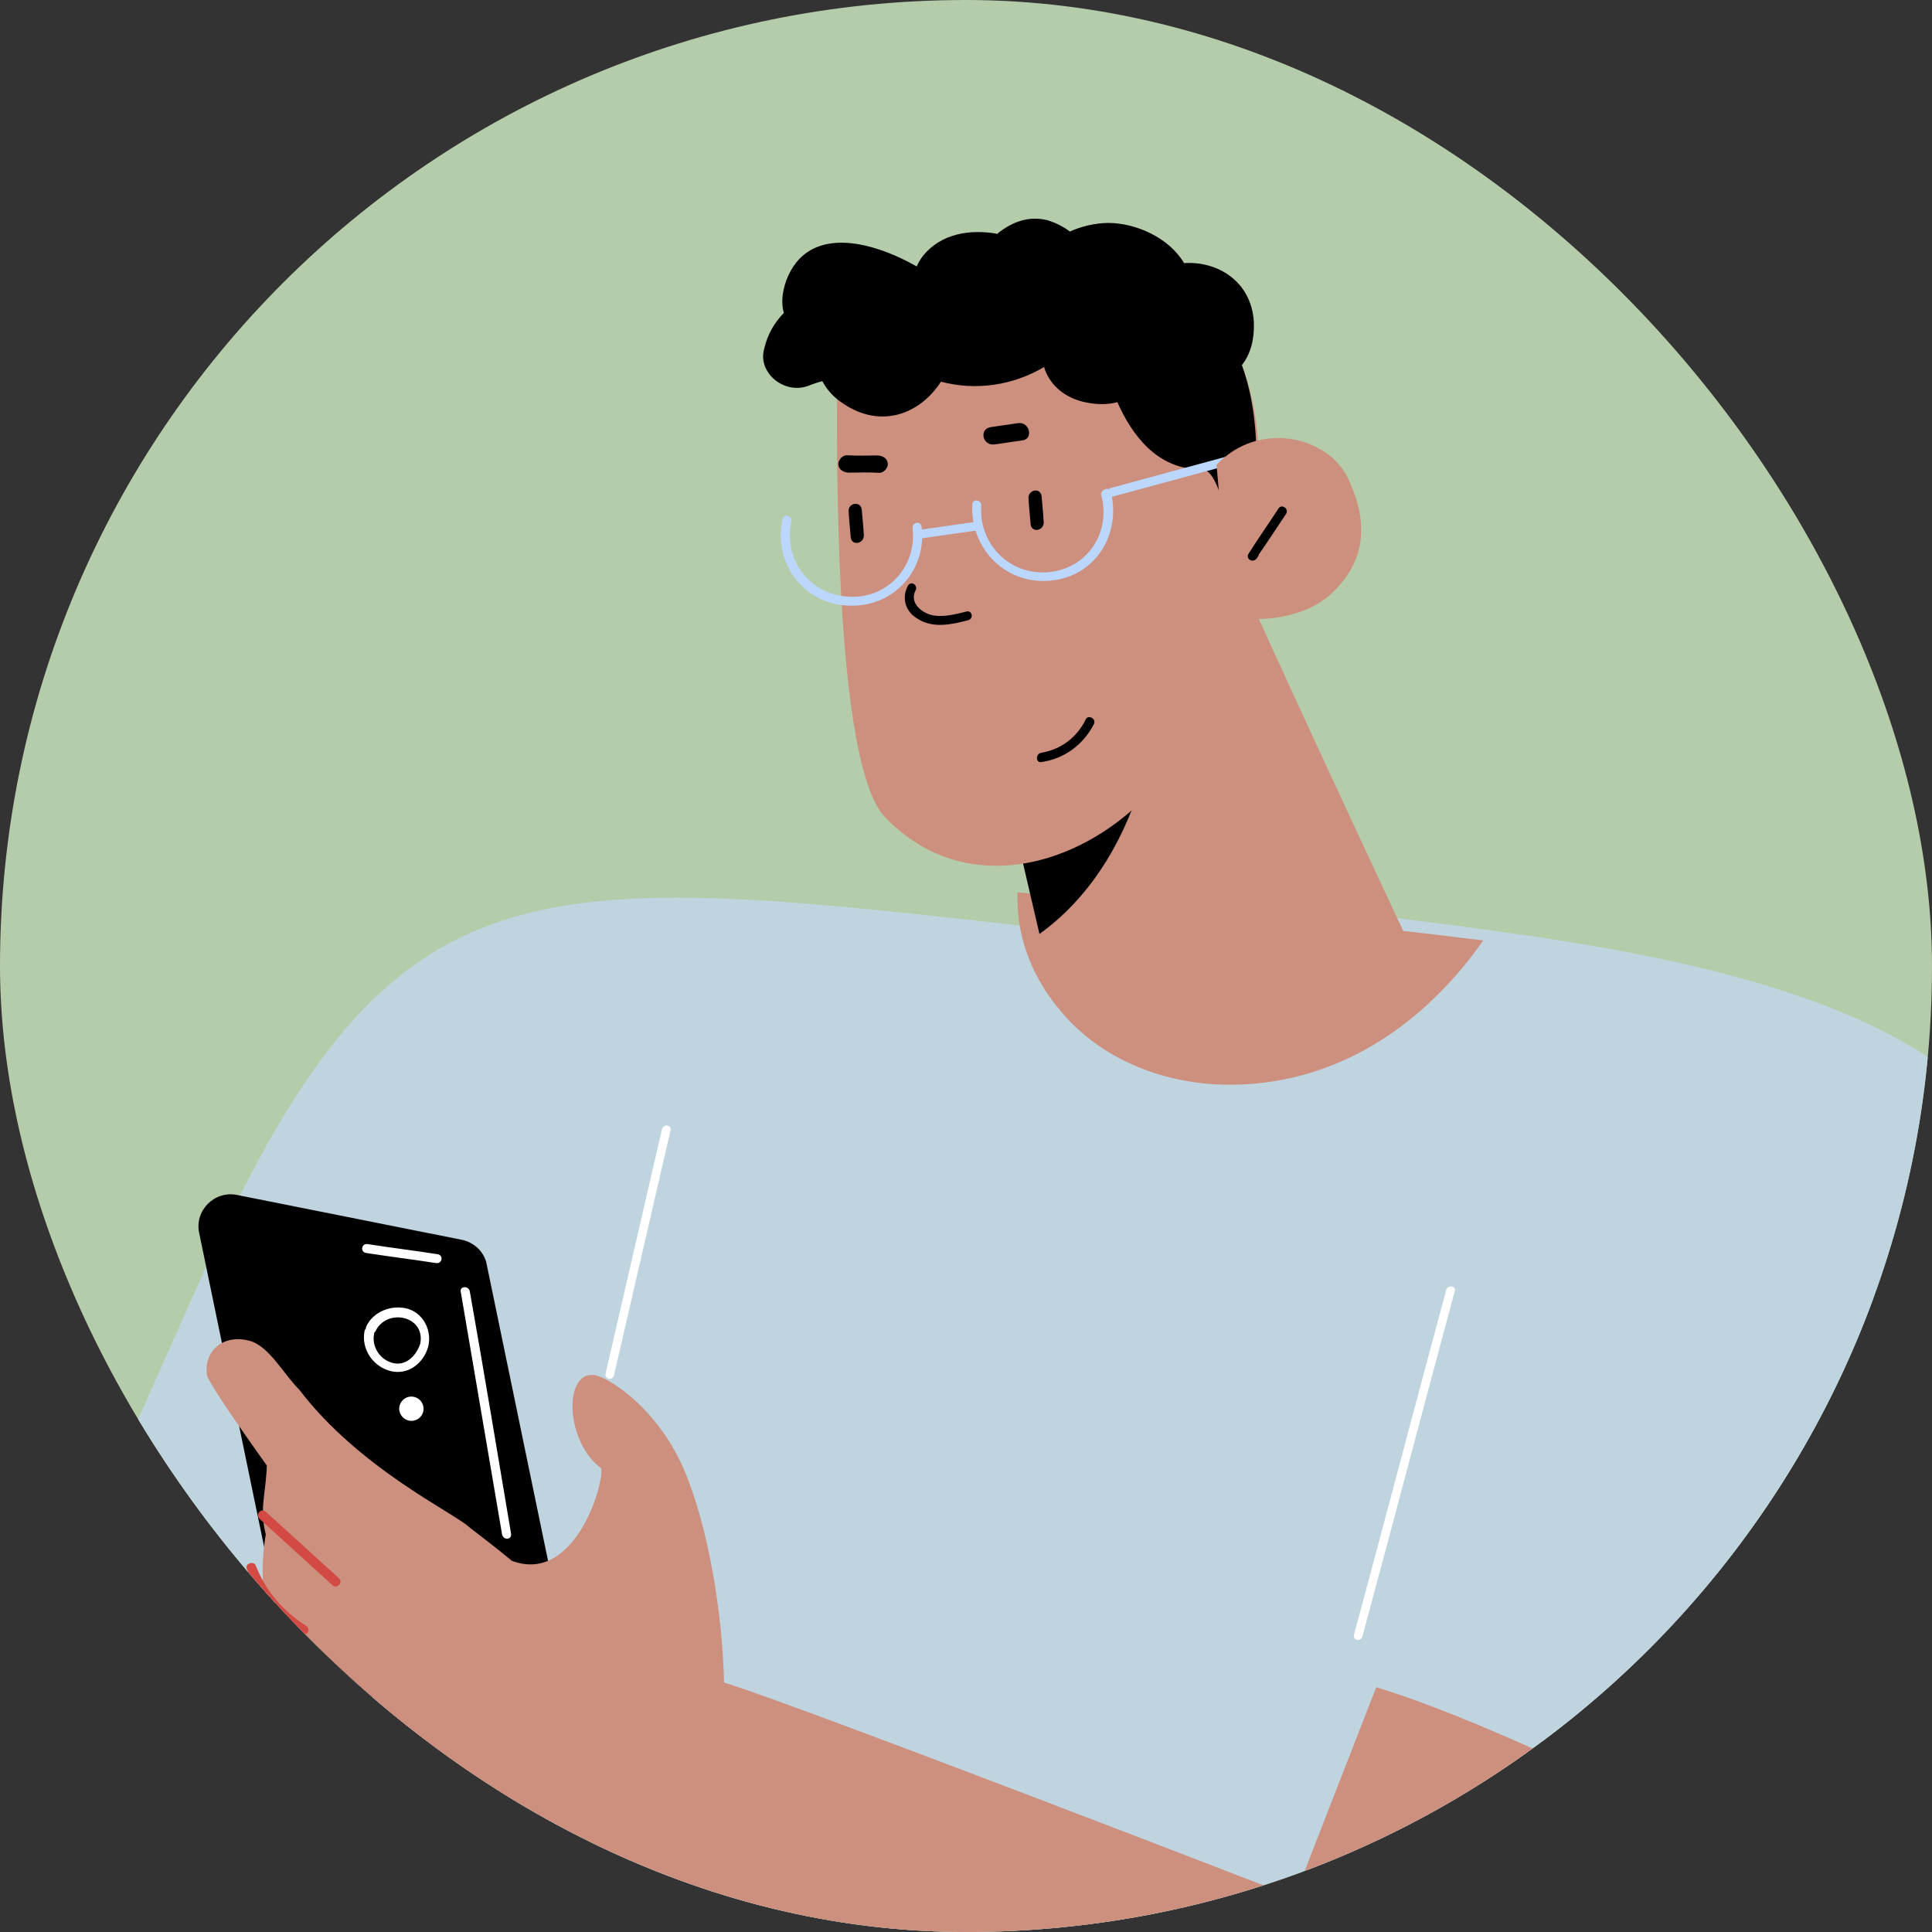 <svg width="240" height="240" viewBox="0 0 240 240" fill="none" xmlns="http://www.w3.org/2000/svg">
<rect x="0" y="0" width="240" height="240" fill="#333333" stroke="none"/>
<g clip-path="url(#clip0_328_1494)">
<rect width="240" height="240" rx="120" fill="#B5CCAA"/>
<path d="M47.141 282.657C68.507 290.974 90.293 298.125 112.134 304.998C140.328 313.816 168.799 322.209 196.81 331.472C216.651 265.146 233.09 185.253 232.96 165.801C232.669 123.622 167.874 118.919 167.874 118.919C167.874 118.919 79.793 126.48 79.14 129.811C78.559 132.772 24.912 246.856 15.916 270.155C26.349 274.359 36.672 278.638 47.141 282.657Z" fill="#BFD4DF"/>
<path d="M25.492 275.75C22.112 283.496 20.268 288.389 20.642 288.461C21.015 288.534 26.007 291.223 34.047 295.649C14.688 300.386 -14.348 306.011 -57.635 311.637C-162.644 325.417 -182.491 325.284 -165.627 453.742C-160.109 495.777 -161.274 523.623 -160.491 540.676C-138.609 541.299 -105.159 542.738 -83.386 543.913C-71.566 431.628 -86.529 409.337 -86.529 409.337C-86.529 409.337 -86.021 406.285 11.416 422.353C147.51 444.882 162.465 452.562 183.331 404.099C193.246 381.009 203.404 349.372 212.365 316.929C150.006 303.381 88.124 287.919 25.492 275.75Z" fill="black"/>
<path d="M103.571 317.51C103.571 317.51 121.291 311.786 19.078 283.933C-111.682 248.441 -136.731 246.634 -182.77 370.56C-197.097 409.012 -206.137 432.074 -212.355 447.761C-193.401 459.266 -164.631 479.452 -145.38 490.442C-86.984 400.984 -96.592 380.507 -91.888 364.144C-91.888 364.144 -91.888 364.144 -63.012 382.824C-49.017 378.763 -34.55 375.748 -20.61 371.963C1.233 365.989 23.133 360.217 45.032 354.445C67.453 348.488 89.893 342.439 112.294 336.096L103.571 317.51Z" fill="black"/>
<path d="M10.069 204.265C-2.059 231.766 -4.564 238.456 -4.564 238.456C-4.564 238.456 -84.07 230.695 -115.185 245.736C-123.176 248.962 -136.77 262.636 -137.322 268.37C-137.48 269.659 -138.057 272.564 -134.721 272.052C-134.246 276.565 -132.603 278.658 -131.136 278.176C-128.86 283.493 -122.432 282.707 -121.481 279.4C-120.271 283.672 -115.636 286.978 -103.22 272.333C-102.599 272.166 -87.614 272.212 -85.782 272.363C-78.14 276.32 -85.928 279.019 -91.39 282.338C-93.623 283.713 -94.871 287.53 -92.828 288.096C-84.01 290.577 -66.856 280.199 -60.098 276.273L44.987 288.96L67.98 215.651C48.53 212.425 29.175 209.216 10.069 204.265Z" fill="#CD8F7E"/>
<path d="M164.73 119.092L131.514 129.543L85.772 143.959L64.8 211.454C45.887 206.549 27.066 201.184 7.971 197.197C12.238 187.433 17.725 174.948 24.876 158.969C48.104 106.986 64.123 107.896 126.837 114.993C137.931 116.284 150.462 117.663 164.73 119.092Z" fill="#BFD4DF"/>
<path d="M7.058 241.965L-2.006 238.268C-2.736 237.956 -3.231 238.985 -2.501 239.296C0.514 240.559 3.53 241.821 6.563 242.994C7.293 243.305 7.788 242.277 7.058 241.965Z" fill="white"/>
<path d="M82.23 140.289C79.904 150.357 77.564 160.522 75.238 170.591C75.028 171.344 76.162 171.565 76.285 170.795C78.611 160.726 80.951 150.561 83.277 140.493C83.487 139.739 82.44 139.535 82.23 140.289Z" fill="white"/>
<path d="M66.754 214.873L38.854 209.307C37.278 208.993 35.977 207.773 35.711 206.183L24.744 153.173C24.14 150.362 26.65 147.885 29.431 148.439L57.331 154.005C58.906 154.319 60.208 155.54 60.473 157.13L71.441 210.14C72.044 212.95 69.534 215.428 66.754 214.873Z" fill="black"/>
<path d="M54.359 155.802C51.468 155.353 48.561 154.997 45.67 154.548C44.899 154.429 44.709 155.53 45.48 155.649C48.371 156.098 51.278 156.454 54.169 156.903C54.94 157.022 55.13 155.921 54.359 155.802Z" fill="white"/>
<path d="M50.74 162.601C48.736 162.009 46.348 162.878 45.484 164.818C45.466 164.911 45.448 165.003 45.43 165.095C45.319 165.169 45.301 165.262 45.282 165.354C44.846 167.571 46.338 169.789 48.546 170.324C50.662 170.841 52.584 169.4 53.188 167.312C53.662 165.39 52.727 163.284 50.74 162.601ZM48.932 169.345C47.262 169.012 46.143 167.35 46.47 165.687C46.488 165.594 46.488 165.594 46.507 165.502L46.617 165.428C47.977 162.434 52.894 163.413 52.203 166.924C51.727 168.365 50.509 169.659 48.932 169.345Z" fill="white"/>
<path d="M63.483 190.504C61.799 180.509 60.132 170.42 58.359 160.406C58.213 159.687 57.09 159.745 57.236 160.464L62.361 190.562C62.489 191.376 63.612 191.318 63.483 190.504Z" fill="white"/>
<path d="M50.814 176.475C51.634 176.638 52.428 176.109 52.589 175.292C52.749 174.476 52.215 173.681 51.396 173.518C50.576 173.355 49.782 173.884 49.621 174.701C49.461 175.517 49.995 176.312 50.814 176.475Z" fill="white"/>
<path d="M223.156 231.166C212.396 226.696 201.73 222.245 191.119 217.52C184.461 214.575 177.879 211.738 170.964 209.592L160.794 235.688C160.794 235.688 98.992 211.747 89.943 209.013C89.755 200.586 88.06 189.896 85 182.628C82.057 175.759 77.013 172.079 74.668 171.073C69.977 169.062 69.894 178.853 74.673 182.389C75.139 183.985 71.504 196.88 63.583 193.886C61.818 192.424 60.035 191.052 58.252 189.681C56.352 187.91 44.622 182.41 37.169 172.621C35.44 170.977 33.447 167.209 31.03 166.567C27.876 165.693 25.331 167.667 25.697 170.753C25.782 171.806 32.458 181.072 33.145 182.05C33.043 185.519 32.193 187.34 33.013 190.605C32.494 193.713 32.501 196.637 32.997 199.559C30.189 212.233 38.451 221.891 48.876 229.032C52.055 232.739 56.106 236.987 61.028 241.776C129.424 308.44 174.615 328.795 200.627 327.922C218.67 327.251 238.728 281.418 246.435 243.074C246.561 242.438 246.688 241.802 246.814 241.165C238.795 237.681 231.022 234.432 223.156 231.166Z" fill="#CD8F7E"/>
<path d="M168.628 206.32L194.801 137.321L180.672 124.257L169.059 113.532C174.686 114.181 181.051 114.979 187.675 115.925C219.503 120.395 257.45 129.374 254.183 160.254C252.459 176.4 249.267 207.391 243.323 237.25C218.138 227.751 193.227 217.341 168.628 206.32Z" fill="#BFD4DF"/>
<path d="M170.479 242.741C168.169 240.194 165.859 237.647 163.55 235.1C163.08 234.532 162.319 235.433 162.789 236.001C165.099 238.548 167.408 241.095 169.718 243.642C170.206 244.118 170.967 243.217 170.479 242.741Z" fill="white"/>
<path d="M42.102 196.055C39.04 193.294 36.072 190.551 33.01 187.79C32.424 187.3 31.679 188.105 32.246 188.686C35.309 191.447 38.277 194.19 41.339 196.951C41.831 197.423 42.688 196.545 42.102 196.055Z" fill="#D24A43"/>
<path d="M37.98 201.937C35.136 200.142 33.016 197.628 31.788 194.525C31.543 193.809 30.388 194.252 30.652 194.876C32.03 198.2 34.394 200.952 37.5 202.894C38.192 203.315 38.672 202.359 37.98 201.937Z" fill="#D24A43"/>
<path d="M35.571 210.558C34.015 208.63 32.459 206.701 30.884 204.865C30.416 204.296 29.412 204.959 29.881 205.529C31.437 207.457 32.993 209.385 34.567 211.221C35.036 211.79 36.039 211.127 35.571 210.558Z" fill="#D24A43"/>
<path d="M56.511 242.418C44.615 234.939 35.462 223.891 30.477 210.887C30.231 210.17 29.095 210.521 29.341 211.238C34.459 224.554 43.762 235.823 55.919 243.448C56.63 243.778 57.128 242.729 56.511 242.418Z" fill="#D24A43"/>
<path d="M179.645 160.272C175.808 174.492 172.044 188.825 168.207 203.045C167.995 203.797 169.041 204.007 169.253 203.255C173.089 189.035 176.854 174.702 180.69 160.481C180.989 159.747 179.857 159.52 179.645 160.272Z" fill="white"/>
<path d="M164.97 114.651C150.452 113.332 137.604 112.036 126.409 110.852C126.201 115.937 127.984 120.917 131.311 125.057C131.716 125.503 132.026 125.932 132.431 126.377C137.467 131.851 144.796 134.666 152.464 134.747C162.2 134.829 170.548 130.935 177.138 124.953C179.777 122.542 182.184 119.81 184.245 116.829C177.324 115.951 170.862 115.249 164.97 114.651Z" fill="#CD8F7E"/>
<path d="M176.825 121.013L133.281 125.523L130.298 113.786L126.414 98.726L119.773 72.642L151.827 66.334C152.656 69.546 176.825 121.013 176.825 121.013Z" fill="#CD8F7E"/>
<path d="M128.98 115.399L129.127 116.019C135.103 111.722 139.231 105.229 141.649 97.643C144.786 87.507 143.406 78.226 141.859 68.419L119.089 73.137L125.385 99.943L128.98 115.399Z" fill="black"/>
<path d="M151.76 40.839C142.28 27.735 104.045 34.075 103.977 50.14C103.93 62.165 104.113 95.429 109.939 101.514C121.679 113.704 139.721 105.708 146.979 92.87C154.345 79.962 161.26 53.852 151.76 40.839Z" fill="#CD8F7E"/>
<path d="M154.27 45.354C155.348 44.002 155.85 42.162 155.755 39.921C155.403 34.852 151.153 32.408 147.086 32.685C145.313 29.638 141.246 27.694 137.632 27.693C135.965 27.721 134.313 28.123 132.904 28.76C132.066 28.125 131.096 27.649 130.087 27.35C127.77 26.782 125.741 27.569 123.969 28.965L123.949 29.053C120.471 28.433 116.927 29.002 114.657 31.776C114.373 32.18 114.089 32.584 113.879 33.097C107.969 29.757 100.249 27.989 97.665 34.863C97.128 36.419 97.043 37.697 97.371 38.875C96.238 40.031 95.327 41.51 94.899 43.458C94.184 46.273 97.308 48.949 100.256 47.98C100.895 47.741 101.534 47.501 102.153 47.351C102.707 48.389 103.486 49.289 104.678 50.089C109.521 53.395 114.369 51.335 116.891 47.41C121.227 48.576 125.877 47.864 129.697 45.593C130.317 47.663 132.082 49.413 134.887 49.988C136.289 50.275 137.656 50.278 138.801 49.957C140.567 53.928 143.696 58.364 149.278 58.305C151.918 58.291 152.514 68.037 154.964 68.447C156.433 60.419 156.707 52.054 154.27 45.354Z" fill="black"/>
<path d="M120.019 75.976C118.777 76.279 117.422 76.651 116.089 76.475C114.568 76.262 112.903 74.913 113.739 73.33C114.081 72.662 113.126 72.101 112.784 72.77C111.967 74.264 112.465 76.023 114.038 76.892C115.929 78.102 118.3 77.565 120.276 77.041C121.01 76.82 120.753 75.755 120.019 75.976Z" fill="black"/>
<path d="M113.367 65.648C113.909 70.239 110.363 74.432 105.38 74.124C100.396 73.817 97.303 69.34 98.305 64.796C98.462 64.083 97.367 63.759 97.21 64.472C96.052 69.729 99.565 74.947 105.33 75.233C111.095 75.519 115.169 70.692 114.486 65.418C114.364 64.647 113.245 64.876 113.367 65.648Z" fill="#BCD7FD"/>
<path d="M136.798 61.524C138.037 66.004 135.178 70.635 130.241 71.074C125.305 71.513 121.558 67.431 121.896 62.821C121.962 62.086 120.833 61.937 120.787 62.583C120.476 67.948 124.679 72.596 130.394 72.137C136.109 71.678 139.331 66.282 137.972 61.027C137.721 60.411 136.659 60.839 136.798 61.524Z" fill="#BCD7FD"/>
<path d="M121.207 64.818C118.772 65.166 116.338 65.515 113.903 65.863C113.186 65.998 113.447 67.058 114.165 66.923C116.599 66.575 119.034 66.226 121.469 65.877C121.356 65.489 121.319 65.206 121.207 64.818Z" fill="#BCD7FD"/>
<path d="M127.77 61.958C127.821 63.042 127.959 64.147 128.028 65.138C128.166 66.243 129.703 65.933 129.652 64.85C129.602 63.766 129.464 62.661 129.394 61.669C129.276 60.472 127.632 60.853 127.77 61.958Z" fill="black"/>
<path d="M105.424 63.575C105.475 64.658 105.613 65.763 105.682 66.754C105.82 67.858 107.358 67.549 107.307 66.465C107.257 65.382 107.119 64.277 107.049 63.286C106.911 62.181 105.286 62.47 105.424 63.575Z" fill="black"/>
<path d="M109.017 56.578C107.736 56.6 106.454 56.622 105.192 56.557C104.608 56.533 104.059 57.251 104.151 57.729C104.206 58.382 104.827 58.688 105.411 58.712C106.692 58.69 107.974 58.667 109.236 58.733C109.82 58.756 110.369 58.038 110.276 57.561C110.222 56.907 109.601 56.601 109.017 56.578Z" fill="black"/>
<path d="M126.505 52.56C125.401 52.703 124.184 52.915 123.079 53.057C121.563 53.3 122.067 55.445 123.583 55.202C124.687 55.059 125.904 54.847 127.009 54.705C128.412 54.532 127.908 52.387 126.505 52.56Z" fill="black"/>
<path d="M134.88 89.345C133.823 91.586 131.779 93.123 129.321 93.516C128.629 93.644 128.662 94.797 129.355 94.669C132.195 94.268 134.569 92.52 135.886 89.957C136.225 89.271 135.199 88.75 134.88 89.345Z" fill="black"/>
<path d="M156.102 55.7C150.067 57.339 144.031 58.977 137.996 60.616C137.263 60.837 137.518 61.904 138.252 61.683C144.287 60.044 150.322 58.406 156.358 56.767C157.185 56.566 156.835 55.48 156.102 55.7Z" fill="#BCD7FD"/>
<path d="M167.433 59.381C164.955 54.219 156.407 52.158 151.126 57.734C151.684 63.889 152.043 70.093 152.401 76.298C155.729 77.541 162.296 76.947 165.711 73.428C169.565 69.628 170.103 64.969 167.433 59.381Z" fill="#CD8F7E"/>
<path d="M158.825 63.158C157.617 65.012 156.323 66.844 155.096 68.791C154.7 69.378 155.583 69.984 156.066 69.418C156.172 69.346 156.211 69.16 156.317 69.089C156.336 68.996 156.336 68.996 156.356 68.903C157.525 67.235 158.606 65.546 159.794 63.785C160.103 63.177 159.221 62.571 158.825 63.158Z" fill="black"/>
</g>
<defs>
<clipPath id="clip0_328_1494">
<rect width="240" height="240" rx="120" fill="white"/>
</clipPath>
</defs>
</svg>
